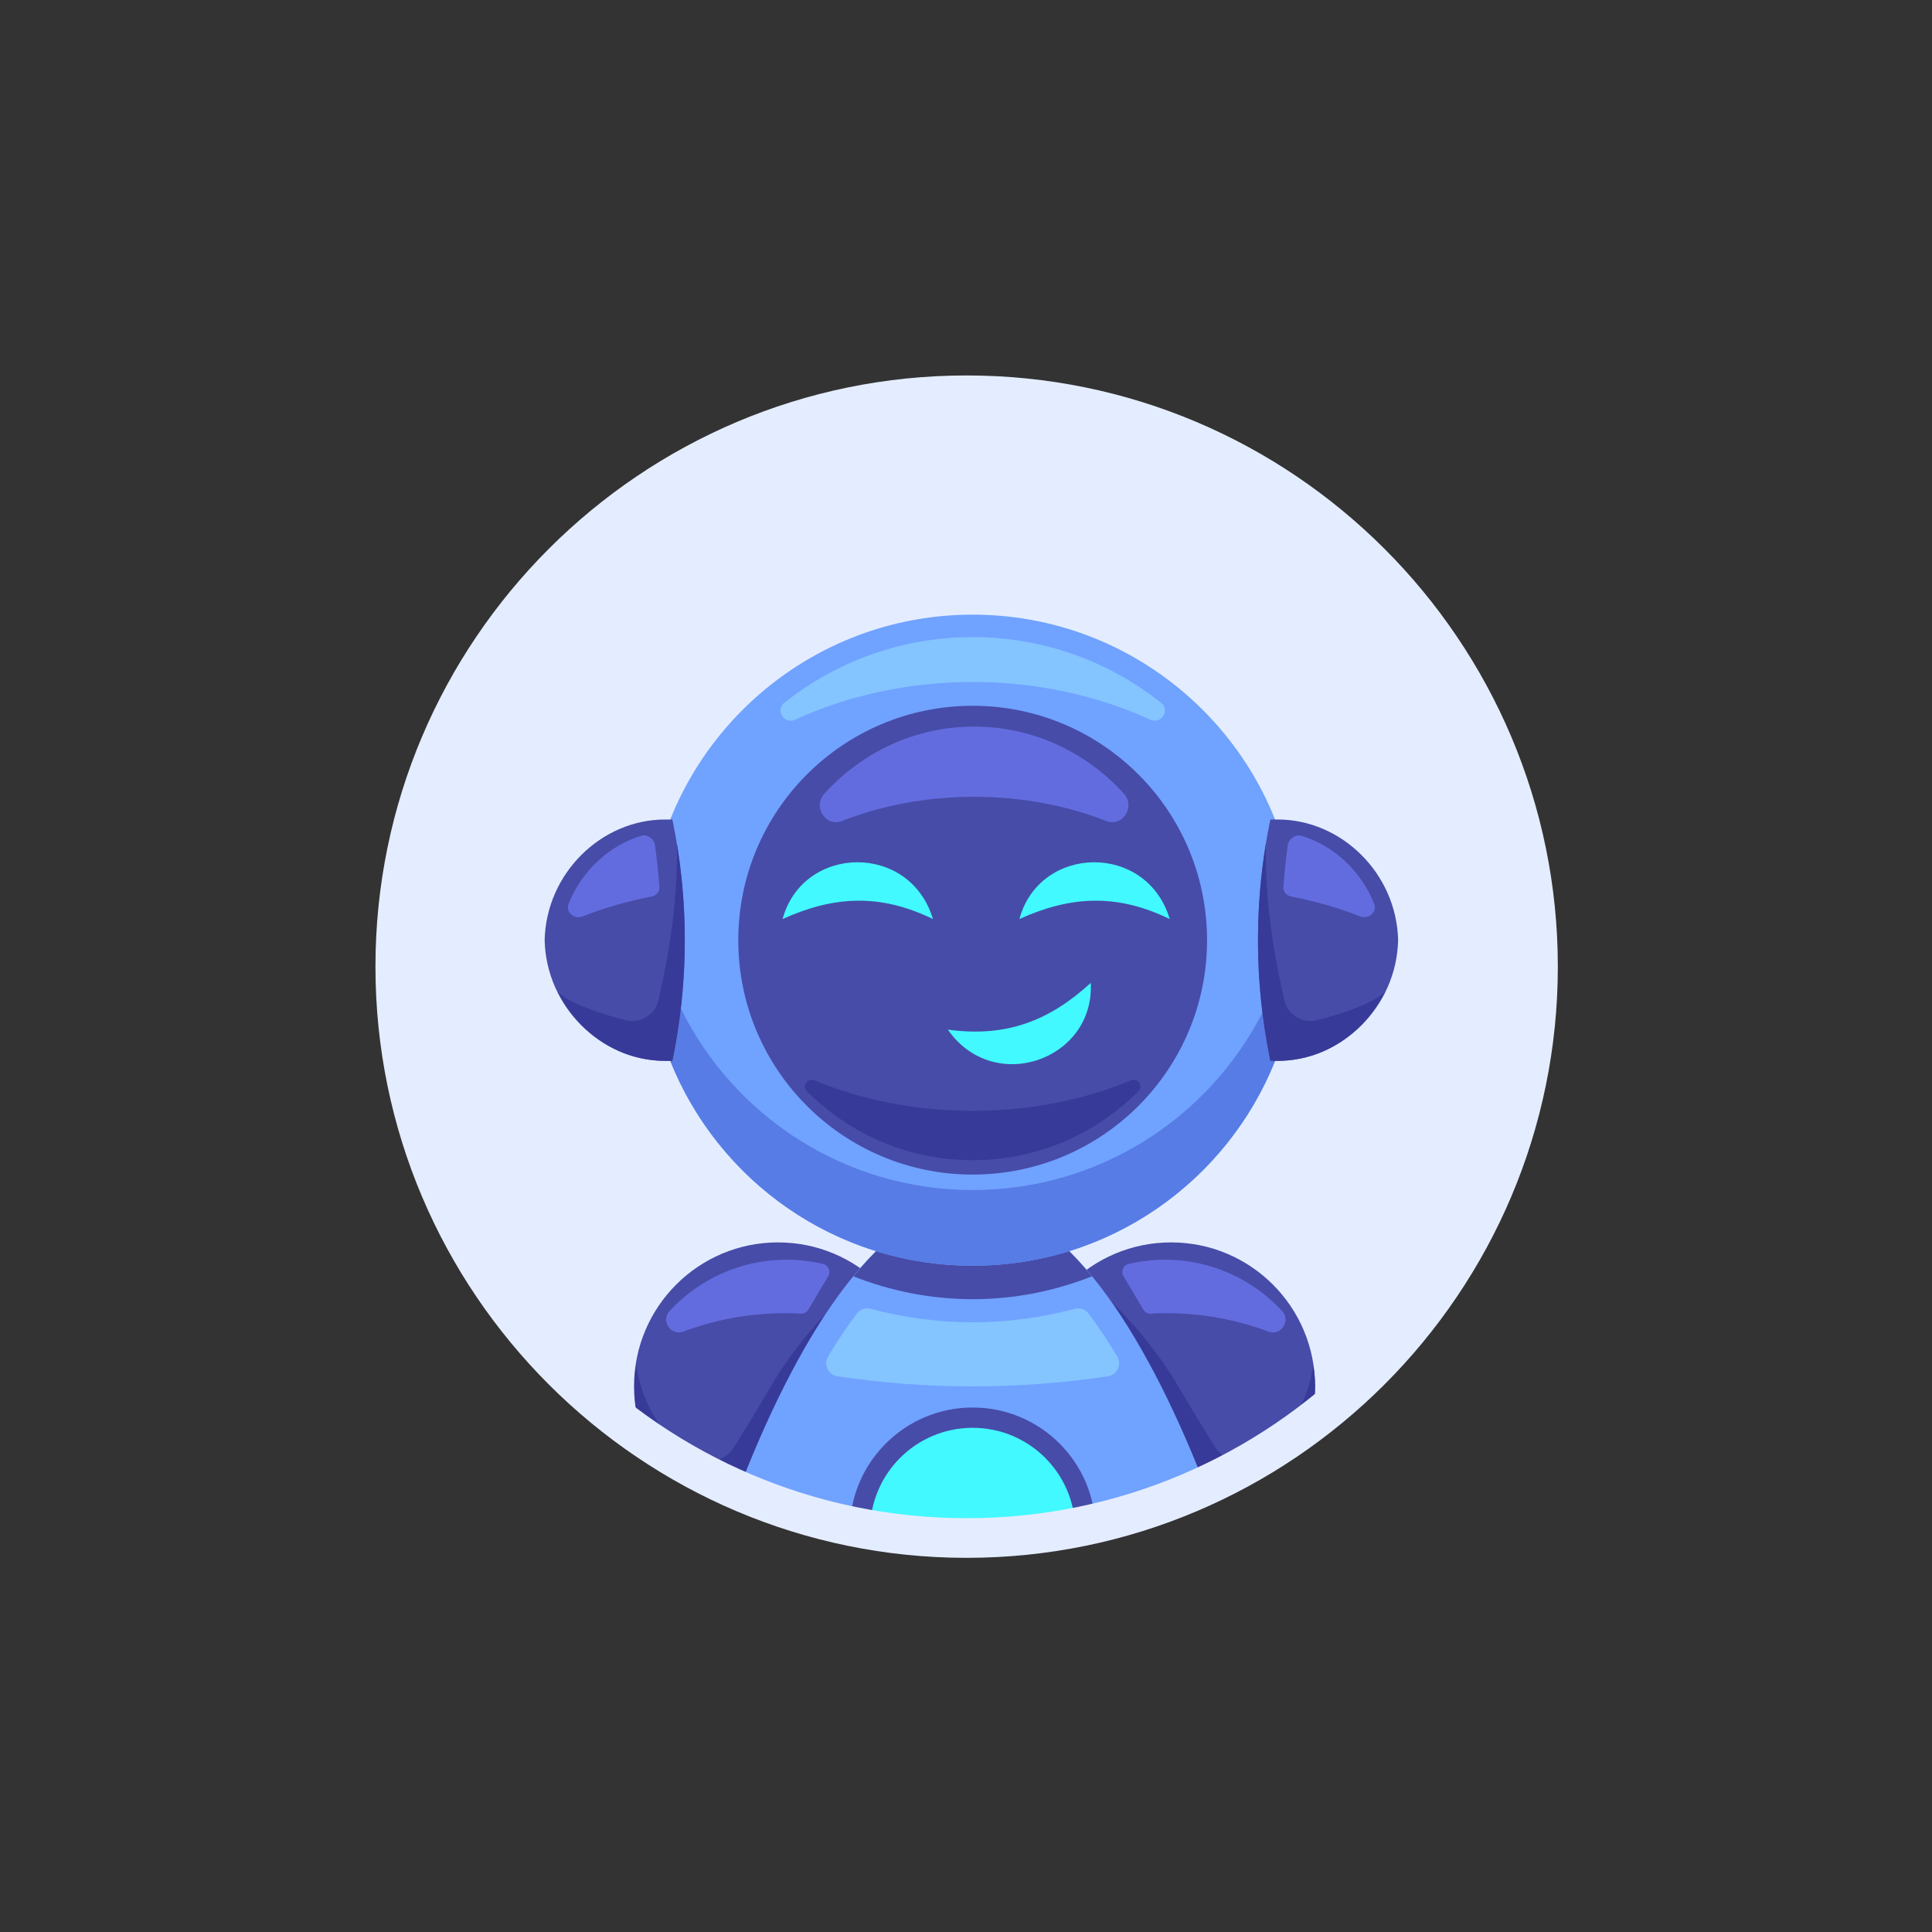 <svg xmlns="http://www.w3.org/2000/svg" xmlns:xlink="http://www.w3.org/1999/xlink" width="500" zoomAndPan="magnify" viewBox="0 0 375 375" height="500" preserveAspectRatio="xMidYMid meet" version="1.0"><rect x="0" y="0" width="375" height="375" fill="#333333" stroke="none"/><defs><clipPath id="id1"><path d="M 123 241 L 179 241 L 179 297.211 L 123 297.211 Z M 123 241 " clip-rule="nonzero"/></clipPath><clipPath id="id2"><path d="M 77.781 186.297 C 77.781 125.047 127.434 75.395 188.68 75.395 C 249.93 75.395 299.582 125.047 299.582 186.297 C 299.582 247.543 249.93 297.195 188.68 297.195 C 127.434 297.195 77.781 247.543 77.781 186.297 " clip-rule="nonzero"/></clipPath><clipPath id="id3"><path d="M 199.102 241 L 255.328 241 L 255.328 297.211 L 199.102 297.211 Z M 199.102 241 " clip-rule="nonzero"/></clipPath><clipPath id="id4"><path d="M 77.781 186.297 C 77.781 125.047 127.434 75.395 188.68 75.395 C 249.93 75.395 299.582 125.047 299.582 186.297 C 299.582 247.543 249.93 297.195 188.68 297.195 C 127.434 297.195 77.781 247.543 77.781 186.297 " clip-rule="nonzero"/></clipPath><clipPath id="id5"><path d="M 215.453 252.461 L 255.328 252.461 L 255.328 287.746 L 215.453 287.746 Z M 215.453 252.461 " clip-rule="nonzero"/></clipPath><clipPath id="id6"><path d="M 77.781 186.297 C 77.781 125.047 127.434 75.395 188.68 75.395 C 249.93 75.395 299.582 125.047 299.582 186.297 C 299.582 247.543 249.93 297.195 188.68 297.195 C 127.434 297.195 77.781 247.543 77.781 186.297 " clip-rule="nonzero"/></clipPath><clipPath id="id7"><path d="M 123.078 254.754 L 160.375 254.754 L 160.375 288 L 123.078 288 Z M 123.078 254.754 " clip-rule="nonzero"/></clipPath><clipPath id="id8"><path d="M 77.781 186.297 C 77.781 125.047 127.434 75.395 188.68 75.395 C 249.93 75.395 299.582 125.047 299.582 186.297 C 299.582 247.543 249.93 297.195 188.68 297.195 C 127.434 297.195 77.781 247.543 77.781 186.297 " clip-rule="nonzero"/></clipPath><clipPath id="id9"><path d="M 125.375 233.238 L 252 233.238 L 252 297.211 L 125.375 297.211 Z M 125.375 233.238 " clip-rule="nonzero"/></clipPath><clipPath id="id10"><path d="M 77.781 186.297 C 77.781 125.047 127.434 75.395 188.68 75.395 C 249.93 75.395 299.582 125.047 299.582 186.297 C 299.582 247.543 249.93 297.195 188.68 297.195 C 127.434 297.195 77.781 247.543 77.781 186.297 " clip-rule="nonzero"/></clipPath><clipPath id="id11"><path d="M 165.539 233.238 L 212 233.238 L 212 252.172 L 165.539 252.172 Z M 165.539 233.238 " clip-rule="nonzero"/></clipPath><clipPath id="id12"><path d="M 77.781 186.297 C 77.781 125.047 127.434 75.395 188.68 75.395 C 249.93 75.395 299.582 125.047 299.582 186.297 C 299.582 247.543 249.93 297.195 188.68 297.195 C 127.434 297.195 77.781 247.543 77.781 186.297 " clip-rule="nonzero"/></clipPath><clipPath id="id13"><path d="M 160.086 253.895 L 217.461 253.895 L 217.461 269.387 L 160.086 269.387 Z M 160.086 253.895 " clip-rule="nonzero"/></clipPath><clipPath id="id14"><path d="M 77.781 186.297 C 77.781 125.047 127.434 75.395 188.68 75.395 C 249.93 75.395 299.582 125.047 299.582 186.297 C 299.582 247.543 249.93 297.195 188.68 297.195 C 127.434 297.195 77.781 247.543 77.781 186.297 " clip-rule="nonzero"/></clipPath><clipPath id="id15"><path d="M 125.375 119.062 L 252 119.062 L 252 245.863 L 125.375 245.863 Z M 125.375 119.062 " clip-rule="nonzero"/></clipPath><clipPath id="id16"><path d="M 77.781 186.297 C 77.781 125.047 127.434 75.395 188.68 75.395 C 249.93 75.395 299.582 125.047 299.582 186.297 C 299.582 247.543 249.93 297.195 188.68 297.195 C 127.434 297.195 77.781 247.543 77.781 186.297 " clip-rule="nonzero"/></clipPath><clipPath id="id17"><path d="M 130 195.66 L 247.582 195.66 L 247.582 245.863 L 130 245.863 Z M 130 195.66 " clip-rule="nonzero"/></clipPath><clipPath id="id18"><path d="M 77.781 186.297 C 77.781 125.047 127.434 75.395 188.68 75.395 C 249.93 75.395 299.582 125.047 299.582 186.297 C 299.582 247.543 249.93 297.195 188.68 297.195 C 127.434 297.195 77.781 247.543 77.781 186.297 " clip-rule="nonzero"/></clipPath><clipPath id="id19"><path d="M 164.676 273.117 L 212.871 273.117 L 212.871 297.211 L 164.676 297.211 Z M 164.676 273.117 " clip-rule="nonzero"/></clipPath><clipPath id="id20"><path d="M 77.781 186.297 C 77.781 125.047 127.434 75.395 188.68 75.395 C 249.93 75.395 299.582 125.047 299.582 186.297 C 299.582 247.543 249.93 297.195 188.68 297.195 C 127.434 297.195 77.781 247.543 77.781 186.297 " clip-rule="nonzero"/></clipPath><clipPath id="id21"><path d="M 168.691 277.133 L 208.855 277.133 L 208.855 297.211 L 168.691 297.211 Z M 168.691 277.133 " clip-rule="nonzero"/></clipPath><clipPath id="id22"><path d="M 77.781 186.297 C 77.781 125.047 127.434 75.395 188.68 75.395 C 249.93 75.395 299.582 125.047 299.582 186.297 C 299.582 247.543 249.93 297.195 188.68 297.195 C 127.434 297.195 77.781 247.543 77.781 186.297 " clip-rule="nonzero"/></clipPath><clipPath id="id23"><path d="M 143.16 136.852 L 234.387 136.852 L 234.387 228 L 143.16 228 Z M 143.16 136.852 " clip-rule="nonzero"/></clipPath><clipPath id="id24"><path d="M 77.781 186.297 C 77.781 125.047 127.434 75.395 188.68 75.395 C 249.93 75.395 299.582 125.047 299.582 186.297 C 299.582 247.543 249.93 297.195 188.68 297.195 C 127.434 297.195 77.781 247.543 77.781 186.297 " clip-rule="nonzero"/></clipPath><clipPath id="id25"><path d="M 197.668 167.258 L 227.215 167.258 L 227.215 178.445 L 197.668 178.445 Z M 197.668 167.258 " clip-rule="nonzero"/></clipPath><clipPath id="id26"><path d="M 77.781 186.297 C 77.781 125.047 127.434 75.395 188.68 75.395 C 249.93 75.395 299.582 125.047 299.582 186.297 C 299.582 247.543 249.93 297.195 188.68 297.195 C 127.434 297.195 77.781 247.543 77.781 186.297 " clip-rule="nonzero"/></clipPath><clipPath id="id27"><path d="M 183.898 190.496 L 212 190.496 L 212 206.559 L 183.898 206.559 Z M 183.898 190.496 " clip-rule="nonzero"/></clipPath><clipPath id="id28"><path d="M 77.781 186.297 C 77.781 125.047 127.434 75.395 188.68 75.395 C 249.93 75.395 299.582 125.047 299.582 186.297 C 299.582 247.543 249.93 297.195 188.68 297.195 C 127.434 297.195 77.781 247.543 77.781 186.297 " clip-rule="nonzero"/></clipPath><clipPath id="id29"><path d="M 151.766 167.258 L 181.316 167.258 L 181.316 178.445 L 151.766 178.445 Z M 151.766 167.258 " clip-rule="nonzero"/></clipPath><clipPath id="id30"><path d="M 77.781 186.297 C 77.781 125.047 127.434 75.395 188.68 75.395 C 249.93 75.395 299.582 125.047 299.582 186.297 C 299.582 247.543 249.93 297.195 188.68 297.195 C 127.434 297.195 77.781 247.543 77.781 186.297 " clip-rule="nonzero"/></clipPath><clipPath id="id31"><path d="M 217.75 244.43 L 249.59 244.43 L 249.59 258.773 L 217.75 258.773 Z M 217.75 244.43 " clip-rule="nonzero"/></clipPath><clipPath id="id32"><path d="M 77.781 186.297 C 77.781 125.047 127.434 75.395 188.68 75.395 C 249.93 75.395 299.582 125.047 299.582 186.297 C 299.582 247.543 249.93 297.195 188.68 297.195 C 127.434 297.195 77.781 247.543 77.781 186.297 " clip-rule="nonzero"/></clipPath><clipPath id="id33"><path d="M 129.105 244.43 L 161 244.43 L 161 258.773 L 129.105 258.773 Z M 129.105 244.43 " clip-rule="nonzero"/></clipPath><clipPath id="id34"><path d="M 77.781 186.297 C 77.781 125.047 127.434 75.395 188.68 75.395 C 249.93 75.395 299.582 125.047 299.582 186.297 C 299.582 247.543 249.93 297.195 188.68 297.195 C 127.434 297.195 77.781 247.543 77.781 186.297 " clip-rule="nonzero"/></clipPath><clipPath id="id35"><path d="M 151.195 123.652 L 226.355 123.652 L 226.355 140 L 151.195 140 Z M 151.195 123.652 " clip-rule="nonzero"/></clipPath><clipPath id="id36"><path d="M 77.781 186.297 C 77.781 125.047 127.434 75.395 188.68 75.395 C 249.93 75.395 299.582 125.047 299.582 186.297 C 299.582 247.543 249.93 297.195 188.68 297.195 C 127.434 297.195 77.781 247.543 77.781 186.297 " clip-rule="nonzero"/></clipPath><clipPath id="id37"><path d="M 156.07 209.43 L 221.477 209.43 L 221.477 225.207 L 156.07 225.207 Z M 156.07 209.43 " clip-rule="nonzero"/></clipPath><clipPath id="id38"><path d="M 77.781 186.297 C 77.781 125.047 127.434 75.395 188.68 75.395 C 249.93 75.395 299.582 125.047 299.582 186.297 C 299.582 247.543 249.93 297.195 188.68 297.195 C 127.434 297.195 77.781 247.543 77.781 186.297 " clip-rule="nonzero"/></clipPath><clipPath id="id39"><path d="M 159 141 L 219.184 141 L 219.184 159.801 L 159 159.801 Z M 159 141 " clip-rule="nonzero"/></clipPath><clipPath id="id40"><path d="M 77.781 186.297 C 77.781 125.047 127.434 75.395 188.68 75.395 C 249.93 75.395 299.582 125.047 299.582 186.297 C 299.582 247.543 249.93 297.195 188.68 297.195 C 127.434 297.195 77.781 247.543 77.781 186.297 " clip-rule="nonzero"/></clipPath><clipPath id="id41"><path d="M 244.141 159 L 271.395 159 L 271.395 205.988 L 244.141 205.988 Z M 244.141 159 " clip-rule="nonzero"/></clipPath><clipPath id="id42"><path d="M 77.781 186.297 C 77.781 125.047 127.434 75.395 188.68 75.395 C 249.93 75.395 299.582 125.047 299.582 186.297 C 299.582 247.543 249.93 297.195 188.68 297.195 C 127.434 297.195 77.781 247.543 77.781 186.297 " clip-rule="nonzero"/></clipPath><clipPath id="id43"><path d="M 249.02 162.094 L 267 162.094 L 267 178.16 L 249.02 178.16 Z M 249.02 162.094 " clip-rule="nonzero"/></clipPath><clipPath id="id44"><path d="M 77.781 186.297 C 77.781 125.047 127.434 75.395 188.68 75.395 C 249.93 75.395 299.582 125.047 299.582 186.297 C 299.582 247.543 249.93 297.195 188.68 297.195 C 127.434 297.195 77.781 247.543 77.781 186.297 " clip-rule="nonzero"/></clipPath><clipPath id="id45"><path d="M 249.02 204.266 L 256.477 204.266 L 256.477 205.988 L 249.02 205.988 Z M 249.02 204.266 " clip-rule="nonzero"/></clipPath><clipPath id="id46"><path d="M 77.781 186.297 C 77.781 125.047 127.434 75.395 188.68 75.395 C 249.93 75.395 299.582 125.047 299.582 186.297 C 299.582 247.543 249.93 297.195 188.68 297.195 C 127.434 297.195 77.781 247.543 77.781 186.297 " clip-rule="nonzero"/></clipPath><clipPath id="id47"><path d="M 244.141 163.527 L 269 163.527 L 269 205.988 L 244.141 205.988 Z M 244.141 163.527 " clip-rule="nonzero"/></clipPath><clipPath id="id48"><path d="M 77.781 186.297 C 77.781 125.047 127.434 75.395 188.68 75.395 C 249.93 75.395 299.582 125.047 299.582 186.297 C 299.582 247.543 249.93 297.195 188.68 297.195 C 127.434 297.195 77.781 247.543 77.781 186.297 " clip-rule="nonzero"/></clipPath><clipPath id="id49"><path d="M 105.582 159 L 133 159 L 133 205.988 L 105.582 205.988 Z M 105.582 159 " clip-rule="nonzero"/></clipPath><clipPath id="id50"><path d="M 77.781 186.297 C 77.781 125.047 127.434 75.395 188.68 75.395 C 249.93 75.395 299.582 125.047 299.582 186.297 C 299.582 247.543 249.93 297.195 188.68 297.195 C 127.434 297.195 77.781 247.543 77.781 186.297 " clip-rule="nonzero"/></clipPath><clipPath id="id51"><path d="M 110.172 162.094 L 128 162.094 L 128 178.16 L 110.172 178.16 Z M 110.172 162.094 " clip-rule="nonzero"/></clipPath><clipPath id="id52"><path d="M 77.781 186.297 C 77.781 125.047 127.434 75.395 188.68 75.395 C 249.93 75.395 299.582 125.047 299.582 186.297 C 299.582 247.543 249.93 297.195 188.68 297.195 C 127.434 297.195 77.781 247.543 77.781 186.297 " clip-rule="nonzero"/></clipPath><clipPath id="id53"><path d="M 130 205.699 L 130.539 205.699 L 130.539 205.988 L 130 205.988 Z M 130 205.699 " clip-rule="nonzero"/></clipPath><clipPath id="id54"><path d="M 77.781 186.297 C 77.781 125.047 127.434 75.395 188.68 75.395 C 249.93 75.395 299.582 125.047 299.582 186.297 C 299.582 247.543 249.93 297.195 188.68 297.195 C 127.434 297.195 77.781 247.543 77.781 186.297 " clip-rule="nonzero"/></clipPath><clipPath id="id55"><path d="M 120.785 204.266 L 128.242 204.266 L 128.242 205.988 L 120.785 205.988 Z M 120.785 204.266 " clip-rule="nonzero"/></clipPath><clipPath id="id56"><path d="M 77.781 186.297 C 77.781 125.047 127.434 75.395 188.68 75.395 C 249.93 75.395 299.582 125.047 299.582 186.297 C 299.582 247.543 249.93 297.195 188.68 297.195 C 127.434 297.195 77.781 247.543 77.781 186.297 " clip-rule="nonzero"/></clipPath><clipPath id="id57"><path d="M 130.539 199.102 L 131.688 199.102 L 131.688 205.988 L 130.539 205.988 Z M 130.539 199.102 " clip-rule="nonzero"/></clipPath><clipPath id="id58"><path d="M 77.781 186.297 C 77.781 125.047 127.434 75.395 188.68 75.395 C 249.93 75.395 299.582 125.047 299.582 186.297 C 299.582 247.543 249.93 297.195 188.68 297.195 C 127.434 297.195 77.781 247.543 77.781 186.297 " clip-rule="nonzero"/></clipPath><clipPath id="id59"><path d="M 131.113 163.527 L 132.547 163.527 L 132.547 172.711 L 131.113 172.711 Z M 131.113 163.527 " clip-rule="nonzero"/></clipPath><clipPath id="id60"><path d="M 77.781 186.297 C 77.781 125.047 127.434 75.395 188.68 75.395 C 249.93 75.395 299.582 125.047 299.582 186.297 C 299.582 247.543 249.93 297.195 188.68 297.195 C 127.434 297.195 77.781 247.543 77.781 186.297 " clip-rule="nonzero"/></clipPath><clipPath id="id61"><path d="M 108.164 163.527 L 133 163.527 L 133 205.988 L 108.164 205.988 Z M 108.164 163.527 " clip-rule="nonzero"/></clipPath><clipPath id="id62"><path d="M 77.781 186.297 C 77.781 125.047 127.434 75.395 188.68 75.395 C 249.93 75.395 299.582 125.047 299.582 186.297 C 299.582 247.543 249.93 297.195 188.68 297.195 C 127.434 297.195 77.781 247.543 77.781 186.297 " clip-rule="nonzero"/></clipPath><clipPath id="id63"><path d="M 72.875 72.875 L 302.375 72.875 L 302.375 302.375 L 72.875 302.375 Z M 72.875 72.875 " clip-rule="nonzero"/></clipPath></defs><path fill="#e4edff" d="M 77.781 186.297 C 77.781 125.047 127.434 75.395 188.68 75.395 C 249.93 75.395 299.582 125.047 299.582 186.297 C 299.582 247.543 249.93 297.195 188.68 297.195 C 127.434 297.195 77.781 247.543 77.781 186.297 " fill-opacity="1" fill-rule="nonzero"/><g clip-path="url(#id1)"><g clip-path="url(#id2)"><path fill="#474ca8" d="M 178.965 269.102 C 178.965 253.664 166.449 241.148 151.012 241.148 C 135.574 241.148 123.062 253.664 123.062 269.102 C 123.062 284.539 135.574 297.055 151.012 297.055 C 166.449 297.055 178.965 284.539 178.965 269.102 " fill-opacity="1" fill-rule="nonzero"/></g></g><g clip-path="url(#id3)"><g clip-path="url(#id4)"><path fill="#474ca8" d="M 199.355 269.102 C 199.355 253.664 211.867 241.148 227.305 241.148 C 242.742 241.148 255.258 253.664 255.258 269.102 C 255.258 284.539 242.742 297.055 227.305 297.055 C 211.867 297.055 199.355 284.539 199.355 269.102 " fill-opacity="1" fill-rule="nonzero"/></g></g><g clip-path="url(#id5)"><g clip-path="url(#id6)"><path fill="#373a98" d="M 233.637 287.707 C 228.484 274.539 222.434 262.242 215.738 252.699 C 215.969 252.914 223.332 259.879 228.707 269.102 C 231.199 273.375 233.758 277.531 235.809 280.797 C 237.023 282.723 239.121 283.805 241.223 283.805 C 241.34 283.805 241.457 283.801 241.578 283.793 C 238.992 285.199 236.344 286.504 233.637 287.707 M 246.969 280.66 C 251.141 276.516 254.012 271.066 254.918 264.969 C 255.117 266.309 255.254 267.672 255.258 269.066 C 255.258 269.078 255.258 269.09 255.258 269.102 C 255.258 269.387 255.254 269.676 255.242 269.957 C 255.188 271.879 254.934 273.75 254.508 275.559 C 252.07 277.355 249.555 279.062 246.969 280.66 " fill-opacity="1" fill-rule="nonzero"/></g></g><g clip-path="url(#id7)"><g clip-path="url(#id8)"><path fill="#373a98" d="M 143.918 287.793 C 140.957 286.484 138.055 285.047 135.234 283.492 C 135.855 283.703 136.496 283.805 137.137 283.805 C 139.234 283.805 141.324 282.723 142.531 280.797 C 144.578 277.531 147.133 273.375 149.613 269.102 C 153.191 262.945 157.648 257.801 160.289 254.992 C 154.199 264.191 148.676 275.621 143.918 287.793 M 133.363 282.438 C 130.184 280.602 127.098 278.613 124.125 276.48 C 123.484 274.129 123.141 271.656 123.141 269.102 C 123.141 267.695 123.281 266.32 123.48 264.969 C 124.52 271.98 128.152 278.141 133.363 282.438 " fill-opacity="1" fill-rule="nonzero"/></g></g><g clip-path="url(#id9)"><g clip-path="url(#id10)"><path fill="#70a2ff" d="M 251.98 367.246 C 251.98 402.145 223.691 430.43 188.793 430.43 C 153.898 430.43 125.605 402.145 125.605 367.246 C 125.605 332.348 153.898 233.512 188.793 233.512 C 223.691 233.512 251.98 332.348 251.98 367.246 " fill-opacity="1" fill-rule="nonzero"/></g></g><g clip-path="url(#id11)"><g clip-path="url(#id12)"><path fill="#474ca8" d="M 188.793 252.172 C 196.977 252.172 204.77 250.566 211.945 247.738 C 204.773 238.98 196.969 233.512 188.793 233.512 C 180.621 233.512 172.816 238.98 165.645 247.738 C 172.82 250.566 180.613 252.172 188.793 252.172 " fill-opacity="1" fill-rule="nonzero"/></g></g><g clip-path="url(#id13)"><g clip-path="url(#id14)"><path fill="#84c4ff" d="M 188.793 269.102 C 179.754 269.102 170.988 268.398 162.543 267.141 C 160.75 266.875 159.789 264.84 160.723 263.285 C 162.539 260.273 164.406 257.453 166.34 254.914 C 166.82 254.281 167.559 253.949 168.328 253.949 C 168.559 253.949 168.797 253.977 169.027 254.039 C 175.336 255.723 181.953 256.648 188.793 256.648 C 195.633 256.648 202.25 255.723 208.559 254.039 C 208.793 253.977 209.027 253.949 209.262 253.949 C 210.031 253.949 210.766 254.281 211.25 254.914 C 213.18 257.453 215.051 260.273 216.863 263.285 C 217.797 264.84 216.836 266.875 215.047 267.141 C 206.598 268.398 197.832 269.102 188.793 269.102 " fill-opacity="1" fill-rule="nonzero"/></g></g><g clip-path="url(#id15)"><g clip-path="url(#id16)"><path fill="#70a2ff" d="M 125.605 182.488 C 125.605 147.59 153.898 119.301 188.793 119.301 C 223.691 119.301 251.98 147.59 251.98 182.488 C 251.98 217.387 223.691 245.676 188.793 245.676 C 153.898 245.676 125.605 217.387 125.605 182.488 " fill-opacity="1" fill-rule="nonzero"/></g></g><g clip-path="url(#id17)"><g clip-path="url(#id18)"><path fill="#577ce6" d="M 188.793 245.676 C 162.172 245.676 139.395 229.211 130.09 205.91 C 130.23 205.91 130.371 205.91 130.512 205.91 C 130.52 205.879 130.523 205.852 130.531 205.82 C 130.535 205.809 130.535 205.797 130.539 205.785 C 130.543 205.766 130.547 205.75 130.547 205.734 C 130.551 205.719 130.555 205.707 130.559 205.691 C 130.562 205.676 130.562 205.66 130.566 205.645 C 130.57 205.629 130.574 205.613 130.578 205.602 C 130.578 205.586 130.582 205.57 130.586 205.559 C 130.59 205.539 130.594 205.523 130.594 205.508 C 130.598 205.496 130.602 205.48 130.602 205.469 C 130.605 205.453 130.609 205.434 130.613 205.418 C 130.617 205.406 130.617 205.395 130.621 205.383 C 130.625 205.363 130.629 205.344 130.633 205.328 C 130.633 205.316 130.637 205.305 130.637 205.297 C 130.641 205.273 130.645 205.258 130.648 205.238 C 130.652 205.227 130.652 205.219 130.656 205.207 C 130.66 205.188 130.664 205.168 130.668 205.145 C 130.668 205.137 130.672 205.129 130.672 205.121 C 130.676 205.102 130.684 205.078 130.688 205.055 C 130.688 205.051 130.688 205.043 130.691 205.039 C 130.695 205.016 130.699 204.988 130.703 204.965 C 130.703 204.961 130.707 204.957 130.707 204.953 C 130.711 204.926 130.715 204.902 130.723 204.875 C 130.723 204.875 130.723 204.871 130.723 204.871 C 131.031 203.305 131.309 201.734 131.551 200.16 C 131.555 200.141 131.559 200.117 131.562 200.094 C 131.602 199.852 131.637 199.609 131.672 199.363 C 131.672 199.363 131.672 199.363 131.672 199.359 C 131.676 199.348 131.676 199.34 131.68 199.328 C 131.855 198.137 132.012 196.945 132.148 195.75 C 142.453 216.625 163.938 230.984 188.793 230.984 C 213.332 230.984 234.582 216.992 245.035 196.555 C 245.422 199.688 245.934 202.809 246.574 205.91 C 246.883 205.91 247.191 205.91 247.5 205.91 C 238.191 229.211 215.418 245.676 188.793 245.676 " fill-opacity="1" fill-rule="nonzero"/></g></g><g clip-path="url(#id19)"><g clip-path="url(#id20)"><path fill="#474ca8" d="M 164.941 297.055 C 164.941 283.879 175.621 273.199 188.793 273.199 C 201.969 273.199 212.645 283.879 212.645 297.055 C 212.645 310.227 201.969 320.906 188.793 320.906 C 175.621 320.906 164.941 310.227 164.941 297.055 " fill-opacity="1" fill-rule="nonzero"/></g></g><g clip-path="url(#id21)"><g clip-path="url(#id22)"><path fill="#42f9ff" d="M 168.879 297.055 C 168.879 286.055 177.797 277.137 188.793 277.137 C 199.793 277.137 208.711 286.055 208.711 297.055 C 208.711 308.051 199.793 316.969 188.793 316.969 C 177.797 316.969 168.879 308.051 168.879 297.055 " fill-opacity="1" fill-rule="nonzero"/></g></g><g clip-path="url(#id23)"><g clip-path="url(#id24)"><path fill="#474ca8" d="M 143.301 182.488 C 143.301 157.359 163.668 136.992 188.793 136.992 C 213.922 136.992 234.289 157.359 234.289 182.488 C 234.289 207.613 213.922 227.984 188.793 227.984 C 163.668 227.984 143.301 207.613 143.301 182.488 " fill-opacity="1" fill-rule="nonzero"/></g></g><g clip-path="url(#id25)"><g clip-path="url(#id26)"><path fill="#42f9ff" d="M 227.043 178.383 C 216.695 173.359 207.742 173.922 197.863 178.383 C 201.797 163.918 222.59 163.469 227.043 178.383 " fill-opacity="1" fill-rule="nonzero"/></g></g><g clip-path="url(#id27)"><g clip-path="url(#id28)"><path fill="#42f9ff" d="M 183.984 199.852 C 195.383 201.41 203.715 198.094 211.719 190.781 C 212.477 205.75 192.852 212.645 183.984 199.852 " fill-opacity="1" fill-rule="nonzero"/></g></g><g clip-path="url(#id29)"><g clip-path="url(#id30)"><path fill="#42f9ff" d="M 181.082 178.383 C 170.734 173.359 161.781 173.922 151.902 178.383 C 155.832 163.918 176.629 163.469 181.082 178.383 " fill-opacity="1" fill-rule="nonzero"/></g></g><g clip-path="url(#id31)"><g clip-path="url(#id32)"><path fill="#636cdf" d="M 247.074 258.629 C 246.781 258.629 246.48 258.578 246.168 258.457 C 240.176 256.176 233.355 254.879 226.102 254.879 C 225.191 254.879 224.297 254.926 223.406 254.98 C 223.371 254.98 223.34 254.984 223.309 254.984 C 222.746 254.984 222.223 254.688 221.934 254.203 L 218.074 247.711 C 217.52 246.781 218.027 245.574 219.082 245.328 C 221.336 244.797 223.684 244.508 226.102 244.508 C 235.102 244.508 243.191 248.344 248.859 254.461 C 250.398 256.125 249.051 258.633 247.074 258.629 " fill-opacity="1" fill-rule="nonzero"/></g></g><g clip-path="url(#id33)"><g clip-path="url(#id34)"><path fill="#636cdf" d="M 131.754 258.629 C 129.773 258.629 128.426 256.125 129.965 254.461 C 135.633 248.344 143.723 244.508 152.723 244.508 C 155.141 244.508 157.488 244.797 159.742 245.328 C 160.797 245.574 161.309 246.781 160.754 247.711 L 156.895 254.203 C 156.605 254.688 156.082 254.984 155.52 254.984 C 155.488 254.984 155.453 254.98 155.418 254.98 C 154.527 254.926 153.637 254.879 152.723 254.879 C 145.473 254.879 138.648 256.176 132.656 258.457 C 132.348 258.578 132.043 258.629 131.754 258.629 " fill-opacity="1" fill-rule="nonzero"/></g></g><g clip-path="url(#id35)"><g clip-path="url(#id36)"><path fill="#84c4ff" d="M 153.445 139.895 C 151.773 139.895 150.672 137.641 152.223 136.41 C 162.27 128.434 174.965 123.656 188.793 123.656 C 202.625 123.656 215.316 128.434 225.367 136.41 C 226.918 137.641 225.816 139.895 224.145 139.895 C 223.871 139.895 223.582 139.832 223.289 139.699 C 213.062 135.039 201.312 132.375 188.793 132.375 C 176.277 132.375 164.527 135.039 154.297 139.699 C 154.004 139.836 153.719 139.895 153.445 139.895 " fill-opacity="1" fill-rule="nonzero"/></g></g><g clip-path="url(#id37)"><g clip-path="url(#id38)"><path fill="#373a98" d="M 188.793 225.195 C 176.203 225.195 164.836 220.059 156.605 211.785 C 155.746 210.922 156.477 209.586 157.531 209.586 C 157.695 209.586 157.867 209.621 158.047 209.695 C 167.121 213.457 177.602 215.621 188.793 215.621 C 199.988 215.621 210.465 213.457 219.543 209.695 C 219.719 209.621 219.895 209.586 220.059 209.586 C 221.113 209.586 221.84 210.922 220.984 211.785 C 212.754 220.059 201.387 225.195 188.793 225.195 " fill-opacity="1" fill-rule="nonzero"/></g></g><g clip-path="url(#id39)"><g clip-path="url(#id40)"><path fill="#636cdf" d="M 215.914 159.59 C 215.539 159.59 215.152 159.516 214.754 159.363 C 207.09 156.363 198.359 154.656 189.078 154.656 C 179.801 154.656 171.07 156.363 163.406 159.363 C 163.008 159.52 162.621 159.59 162.246 159.59 C 159.711 159.59 158.012 156.27 159.992 154.074 C 167.242 146.055 177.582 141.031 189.078 141.031 C 200.578 141.031 210.918 146.055 218.168 154.074 C 220.148 156.27 218.449 159.59 215.914 159.59 " fill-opacity="1" fill-rule="nonzero"/></g></g><g clip-path="url(#id41)"><g clip-path="url(#id42)"><path fill="#474ca8" d="M 247.953 205.91 C 247.492 205.91 247.035 205.91 246.574 205.91 C 243.375 190.457 243.375 174.516 246.574 159.066 C 247.035 159.066 247.492 159.066 247.953 159.066 C 260.395 159.039 271.078 169.551 271.375 182.488 C 271.078 195.426 260.395 205.934 247.953 205.91 " fill-opacity="1" fill-rule="nonzero"/></g></g><g clip-path="url(#id43)"><g clip-path="url(#id44)"><path fill="#636cdf" d="M 264.785 178.023 C 264.523 178.023 264.254 177.977 263.984 177.871 C 260.027 176.285 255.516 174.977 250.613 174.008 C 249.684 173.824 249.035 173.07 249.102 172.18 C 249.305 169.465 249.59 166.75 249.953 164.047 C 250.098 163 251.109 162.141 252.117 162.141 C 252.285 162.141 252.449 162.164 252.609 162.215 C 258.977 164.16 264.23 169.133 266.742 175.484 C 267.242 176.766 266.121 178.023 264.785 178.023 " fill-opacity="1" fill-rule="nonzero"/></g></g><g clip-path="url(#id45)"><g clip-path="url(#id46)"><path fill="#b0b5e6" d="M 249.059 205.883 C 251.543 205.762 253.953 205.227 256.207 204.332 C 253.98 205.227 251.586 205.766 249.059 205.883 " fill-opacity="1" fill-rule="nonzero"/></g></g><g clip-path="url(#id47)"><g clip-path="url(#id48)"><path fill="#373a98" d="M 247.98 205.91 C 247.973 205.91 247.961 205.91 247.953 205.91 C 247.801 205.91 247.648 205.91 247.5 205.91 C 247.191 205.91 246.883 205.91 246.574 205.91 C 246.195 204.066 245.859 202.223 245.57 200.367 C 245.508 199.973 245.449 199.578 245.391 199.184 C 243.676 187.441 243.777 175.504 245.699 163.785 C 245.508 173.91 246.957 184.191 249.348 194.363 C 249.891 196.613 252.086 198.191 254.359 198.191 C 254.758 198.191 255.156 198.145 255.551 198.043 C 259.918 196.926 266.086 195.027 268.824 192.578 C 266 197.934 261.605 202.168 256.207 204.332 C 253.953 205.227 251.543 205.762 249.059 205.883 C 248.699 205.898 248.344 205.91 247.98 205.91 " fill-opacity="1" fill-rule="nonzero"/></g></g><g clip-path="url(#id49)"><g clip-path="url(#id50)"><path fill="#474ca8" d="M 129.137 205.91 C 129.594 205.91 130.055 205.91 130.512 205.91 C 133.711 190.457 133.711 174.516 130.512 159.066 C 130.055 159.066 129.594 159.066 129.137 159.066 C 116.695 159.039 106.012 169.551 105.715 182.488 C 106.012 195.426 116.695 205.934 129.137 205.91 " fill-opacity="1" fill-rule="nonzero"/></g></g><g clip-path="url(#id51)"><g clip-path="url(#id52)"><path fill="#636cdf" d="M 112.305 178.023 C 110.969 178.023 109.848 176.766 110.348 175.484 C 112.859 169.133 118.113 164.16 124.477 162.215 C 124.641 162.164 124.805 162.141 124.973 162.141 C 125.98 162.141 126.992 163 127.137 164.047 C 127.5 166.75 127.785 169.465 127.988 172.18 C 128.055 173.07 127.406 173.824 126.477 174.008 C 121.574 174.977 117.062 176.285 113.105 177.871 C 112.836 177.977 112.566 178.023 112.305 178.023 " fill-opacity="1" fill-rule="nonzero"/></g></g><g clip-path="url(#id53)"><g clip-path="url(#id54)"><path fill="#435fcf" d="M 130.512 205.91 C 130.371 205.91 130.23 205.91 130.09 205.91 C 130.23 205.91 130.371 205.91 130.512 205.91 C 130.52 205.879 130.523 205.852 130.531 205.82 C 130.523 205.852 130.52 205.879 130.512 205.91 " fill-opacity="1" fill-rule="nonzero"/></g></g><g clip-path="url(#id55)"><g clip-path="url(#id56)"><path fill="#b0b5e6" d="M 128.031 205.883 C 125.508 205.766 123.113 205.227 120.887 204.332 C 123.141 205.227 125.547 205.762 128.031 205.883 " fill-opacity="1" fill-rule="nonzero"/></g></g><g clip-path="url(#id57)"><g clip-path="url(#id58)"><path fill="#435fcf" d="M 130.539 205.785 C 130.543 205.766 130.547 205.75 130.547 205.734 C 130.547 205.75 130.543 205.766 130.539 205.785 M 130.559 205.691 C 130.562 205.676 130.562 205.66 130.566 205.645 C 130.562 205.66 130.562 205.676 130.559 205.691 M 130.578 205.602 C 130.578 205.586 130.582 205.57 130.586 205.559 C 130.582 205.57 130.578 205.586 130.578 205.602 M 130.594 205.508 C 130.598 205.496 130.602 205.48 130.602 205.469 C 130.602 205.48 130.598 205.496 130.594 205.508 M 130.613 205.418 C 130.617 205.406 130.617 205.395 130.621 205.383 C 130.617 205.395 130.617 205.406 130.613 205.418 M 130.633 205.328 C 130.633 205.316 130.637 205.305 130.637 205.297 C 130.637 205.305 130.633 205.316 130.633 205.328 M 130.648 205.238 C 130.652 205.227 130.652 205.219 130.656 205.207 C 130.652 205.219 130.652 205.227 130.648 205.238 M 130.668 205.145 C 130.668 205.137 130.672 205.129 130.672 205.121 C 130.672 205.129 130.668 205.137 130.668 205.145 M 130.688 205.055 C 130.688 205.051 130.688 205.043 130.691 205.039 C 130.688 205.043 130.688 205.051 130.688 205.055 M 130.703 204.965 C 130.703 204.961 130.707 204.957 130.707 204.953 C 130.707 204.957 130.703 204.961 130.703 204.965 M 130.723 204.875 C 130.723 204.875 130.723 204.871 130.723 204.871 C 130.723 204.871 130.723 204.875 130.723 204.875 M 131.551 200.16 C 131.555 200.137 131.559 200.117 131.562 200.094 C 131.559 200.117 131.555 200.141 131.551 200.16 M 131.562 200.094 C 131.602 199.852 131.637 199.609 131.672 199.363 C 131.637 199.609 131.602 199.852 131.562 200.094 M 131.672 199.359 C 131.676 199.348 131.676 199.34 131.68 199.328 C 131.676 199.34 131.676 199.348 131.672 199.359 " fill-opacity="1" fill-rule="nonzero"/></g></g><g clip-path="url(#id59)"><g clip-path="url(#id60)"><path fill="#577ce6" d="M 132.488 172.613 C 132.488 172.609 132.488 172.609 132.488 172.605 C 132.488 172.609 132.488 172.609 132.488 172.613 M 132.465 172.34 C 132.465 172.336 132.465 172.328 132.465 172.324 C 132.465 172.328 132.465 172.336 132.465 172.34 M 132.461 172.266 C 132.461 172.262 132.457 172.258 132.457 172.254 C 132.457 172.258 132.461 172.262 132.461 172.266 M 132.449 172.133 C 132.445 172.133 132.445 172.129 132.445 172.125 C 132.445 172.129 132.445 172.133 132.449 172.133 M 132.441 172.074 C 132.441 172.062 132.441 172.051 132.438 172.043 C 132.441 172.051 132.441 172.062 132.441 172.074 M 132.434 171.996 C 132.434 171.984 132.434 171.969 132.434 171.961 C 132.434 171.969 132.434 171.984 132.434 171.996 M 132.426 171.891 C 132.422 171.875 132.422 171.859 132.422 171.844 C 132.422 171.859 132.422 171.875 132.426 171.891 M 132.418 171.805 C 132.418 171.789 132.414 171.773 132.414 171.762 C 132.414 171.773 132.418 171.789 132.418 171.805 M 132.41 171.723 C 132.406 171.703 132.406 171.688 132.406 171.668 C 132.406 171.688 132.406 171.703 132.41 171.723 M 132.402 171.641 C 132.398 171.617 132.398 171.59 132.395 171.562 C 132.398 171.59 132.398 171.617 132.402 171.641 M 132.395 171.539 C 132.391 171.52 132.387 171.496 132.387 171.477 C 132.387 171.5 132.391 171.52 132.395 171.539 M 132.383 171.453 C 132.383 171.43 132.379 171.402 132.379 171.379 C 132.379 171.406 132.383 171.43 132.383 171.453 M 132.375 171.371 C 132.375 171.344 132.371 171.312 132.367 171.285 C 132.371 171.312 132.375 171.344 132.375 171.371 M 132.367 171.27 C 132.363 171.246 132.363 171.223 132.359 171.199 C 132.363 171.223 132.363 171.246 132.367 171.27 M 132.359 171.184 C 132.348 171.094 132.34 171.004 132.332 170.918 C 132.34 171.004 132.348 171.094 132.359 171.184 M 132.332 170.91 C 132.09 168.531 131.777 166.152 131.391 163.785 C 131.777 166.152 132.09 168.527 132.332 170.91 " fill-opacity="1" fill-rule="nonzero"/></g></g><g clip-path="url(#id61)"><g clip-path="url(#id62)"><path fill="#373a98" d="M 129.109 205.91 C 128.746 205.91 128.391 205.898 128.031 205.883 C 125.547 205.762 123.141 205.227 120.887 204.332 C 115.488 202.172 111.09 197.934 108.266 192.578 C 111.004 195.027 117.172 196.926 121.539 198.043 C 121.934 198.145 122.332 198.191 122.73 198.191 C 125.004 198.191 127.199 196.613 127.742 194.363 C 130.133 184.191 131.582 173.91 131.391 163.785 C 131.777 166.152 132.09 168.531 132.332 170.91 C 132.332 170.914 132.332 170.914 132.332 170.918 C 132.34 171.004 132.348 171.094 132.359 171.184 C 132.359 171.188 132.359 171.191 132.359 171.199 C 132.363 171.223 132.363 171.246 132.367 171.27 C 132.367 171.277 132.367 171.281 132.367 171.285 C 132.371 171.312 132.375 171.344 132.375 171.371 C 132.375 171.375 132.379 171.375 132.379 171.379 C 132.379 171.402 132.383 171.43 132.383 171.453 C 132.387 171.461 132.387 171.469 132.387 171.477 C 132.387 171.496 132.391 171.52 132.395 171.539 C 132.395 171.547 132.395 171.555 132.395 171.562 C 132.398 171.59 132.398 171.617 132.402 171.641 C 132.402 171.648 132.406 171.66 132.406 171.668 C 132.406 171.688 132.406 171.703 132.41 171.723 C 132.41 171.734 132.414 171.746 132.414 171.762 C 132.414 171.773 132.418 171.789 132.418 171.805 C 132.418 171.816 132.422 171.832 132.422 171.844 C 132.422 171.859 132.422 171.875 132.426 171.891 C 132.43 171.914 132.43 171.938 132.434 171.961 C 132.434 171.969 132.434 171.984 132.434 171.996 C 132.438 172.012 132.438 172.027 132.438 172.043 C 132.441 172.051 132.441 172.062 132.441 172.074 C 132.445 172.09 132.445 172.105 132.445 172.125 C 132.445 172.129 132.445 172.133 132.449 172.133 C 132.453 172.176 132.453 172.215 132.457 172.254 C 132.457 172.258 132.461 172.262 132.461 172.266 C 132.461 172.285 132.461 172.305 132.465 172.324 C 132.465 172.328 132.465 172.336 132.465 172.34 C 132.473 172.43 132.48 172.516 132.488 172.605 C 132.488 172.609 132.488 172.609 132.488 172.613 C 133.25 181.461 132.984 190.379 131.699 199.184 C 131.691 199.23 131.684 199.277 131.68 199.328 C 131.676 199.34 131.676 199.348 131.672 199.359 C 131.672 199.363 131.672 199.363 131.672 199.363 C 131.637 199.609 131.602 199.852 131.562 200.094 C 131.559 200.117 131.555 200.137 131.551 200.16 C 131.543 200.23 131.531 200.301 131.52 200.367 C 131.285 201.871 131.02 203.375 130.723 204.871 C 130.723 204.871 130.723 204.875 130.723 204.875 C 130.715 204.902 130.711 204.926 130.707 204.953 C 130.707 204.957 130.703 204.961 130.703 204.965 C 130.699 204.988 130.695 205.016 130.691 205.039 C 130.688 205.043 130.688 205.051 130.688 205.055 C 130.684 205.078 130.676 205.102 130.672 205.121 C 130.672 205.129 130.668 205.137 130.668 205.145 C 130.664 205.168 130.66 205.188 130.656 205.207 C 130.652 205.219 130.652 205.227 130.648 205.238 C 130.645 205.258 130.641 205.277 130.637 205.297 C 130.637 205.305 130.633 205.316 130.633 205.328 C 130.629 205.344 130.625 205.363 130.621 205.383 C 130.617 205.395 130.617 205.406 130.613 205.418 C 130.609 205.434 130.605 205.453 130.602 205.469 C 130.602 205.48 130.598 205.496 130.594 205.508 C 130.594 205.523 130.59 205.539 130.586 205.559 C 130.582 205.57 130.578 205.586 130.578 205.602 C 130.574 205.613 130.57 205.629 130.566 205.645 C 130.562 205.66 130.562 205.676 130.559 205.691 C 130.555 205.707 130.551 205.719 130.547 205.734 C 130.547 205.75 130.543 205.766 130.539 205.785 C 130.535 205.797 130.535 205.809 130.531 205.82 C 130.523 205.852 130.52 205.879 130.512 205.91 C 130.371 205.91 130.23 205.91 130.09 205.91 C 129.773 205.91 129.453 205.91 129.137 205.91 C 129.129 205.91 129.117 205.91 129.109 205.91 " fill-opacity="1" fill-rule="nonzero"/></g></g><g clip-path="url(#id63)"><path fill="#e4edff" d="M 187.625 80.574 C 128.598 80.574 80.578 128.598 80.578 187.625 C 80.578 246.656 128.598 294.68 187.625 294.68 C 246.656 294.68 294.68 246.656 294.68 187.625 C 294.68 128.598 246.656 80.574 187.625 80.574 Z M 187.625 302.375 C 124.355 302.375 72.875 250.902 72.875 187.625 C 72.875 124.355 124.355 72.875 187.625 72.875 C 250.902 72.875 302.375 124.355 302.375 187.625 C 302.375 250.902 250.902 302.375 187.625 302.375 " fill-opacity="1" fill-rule="nonzero"/></g></svg>